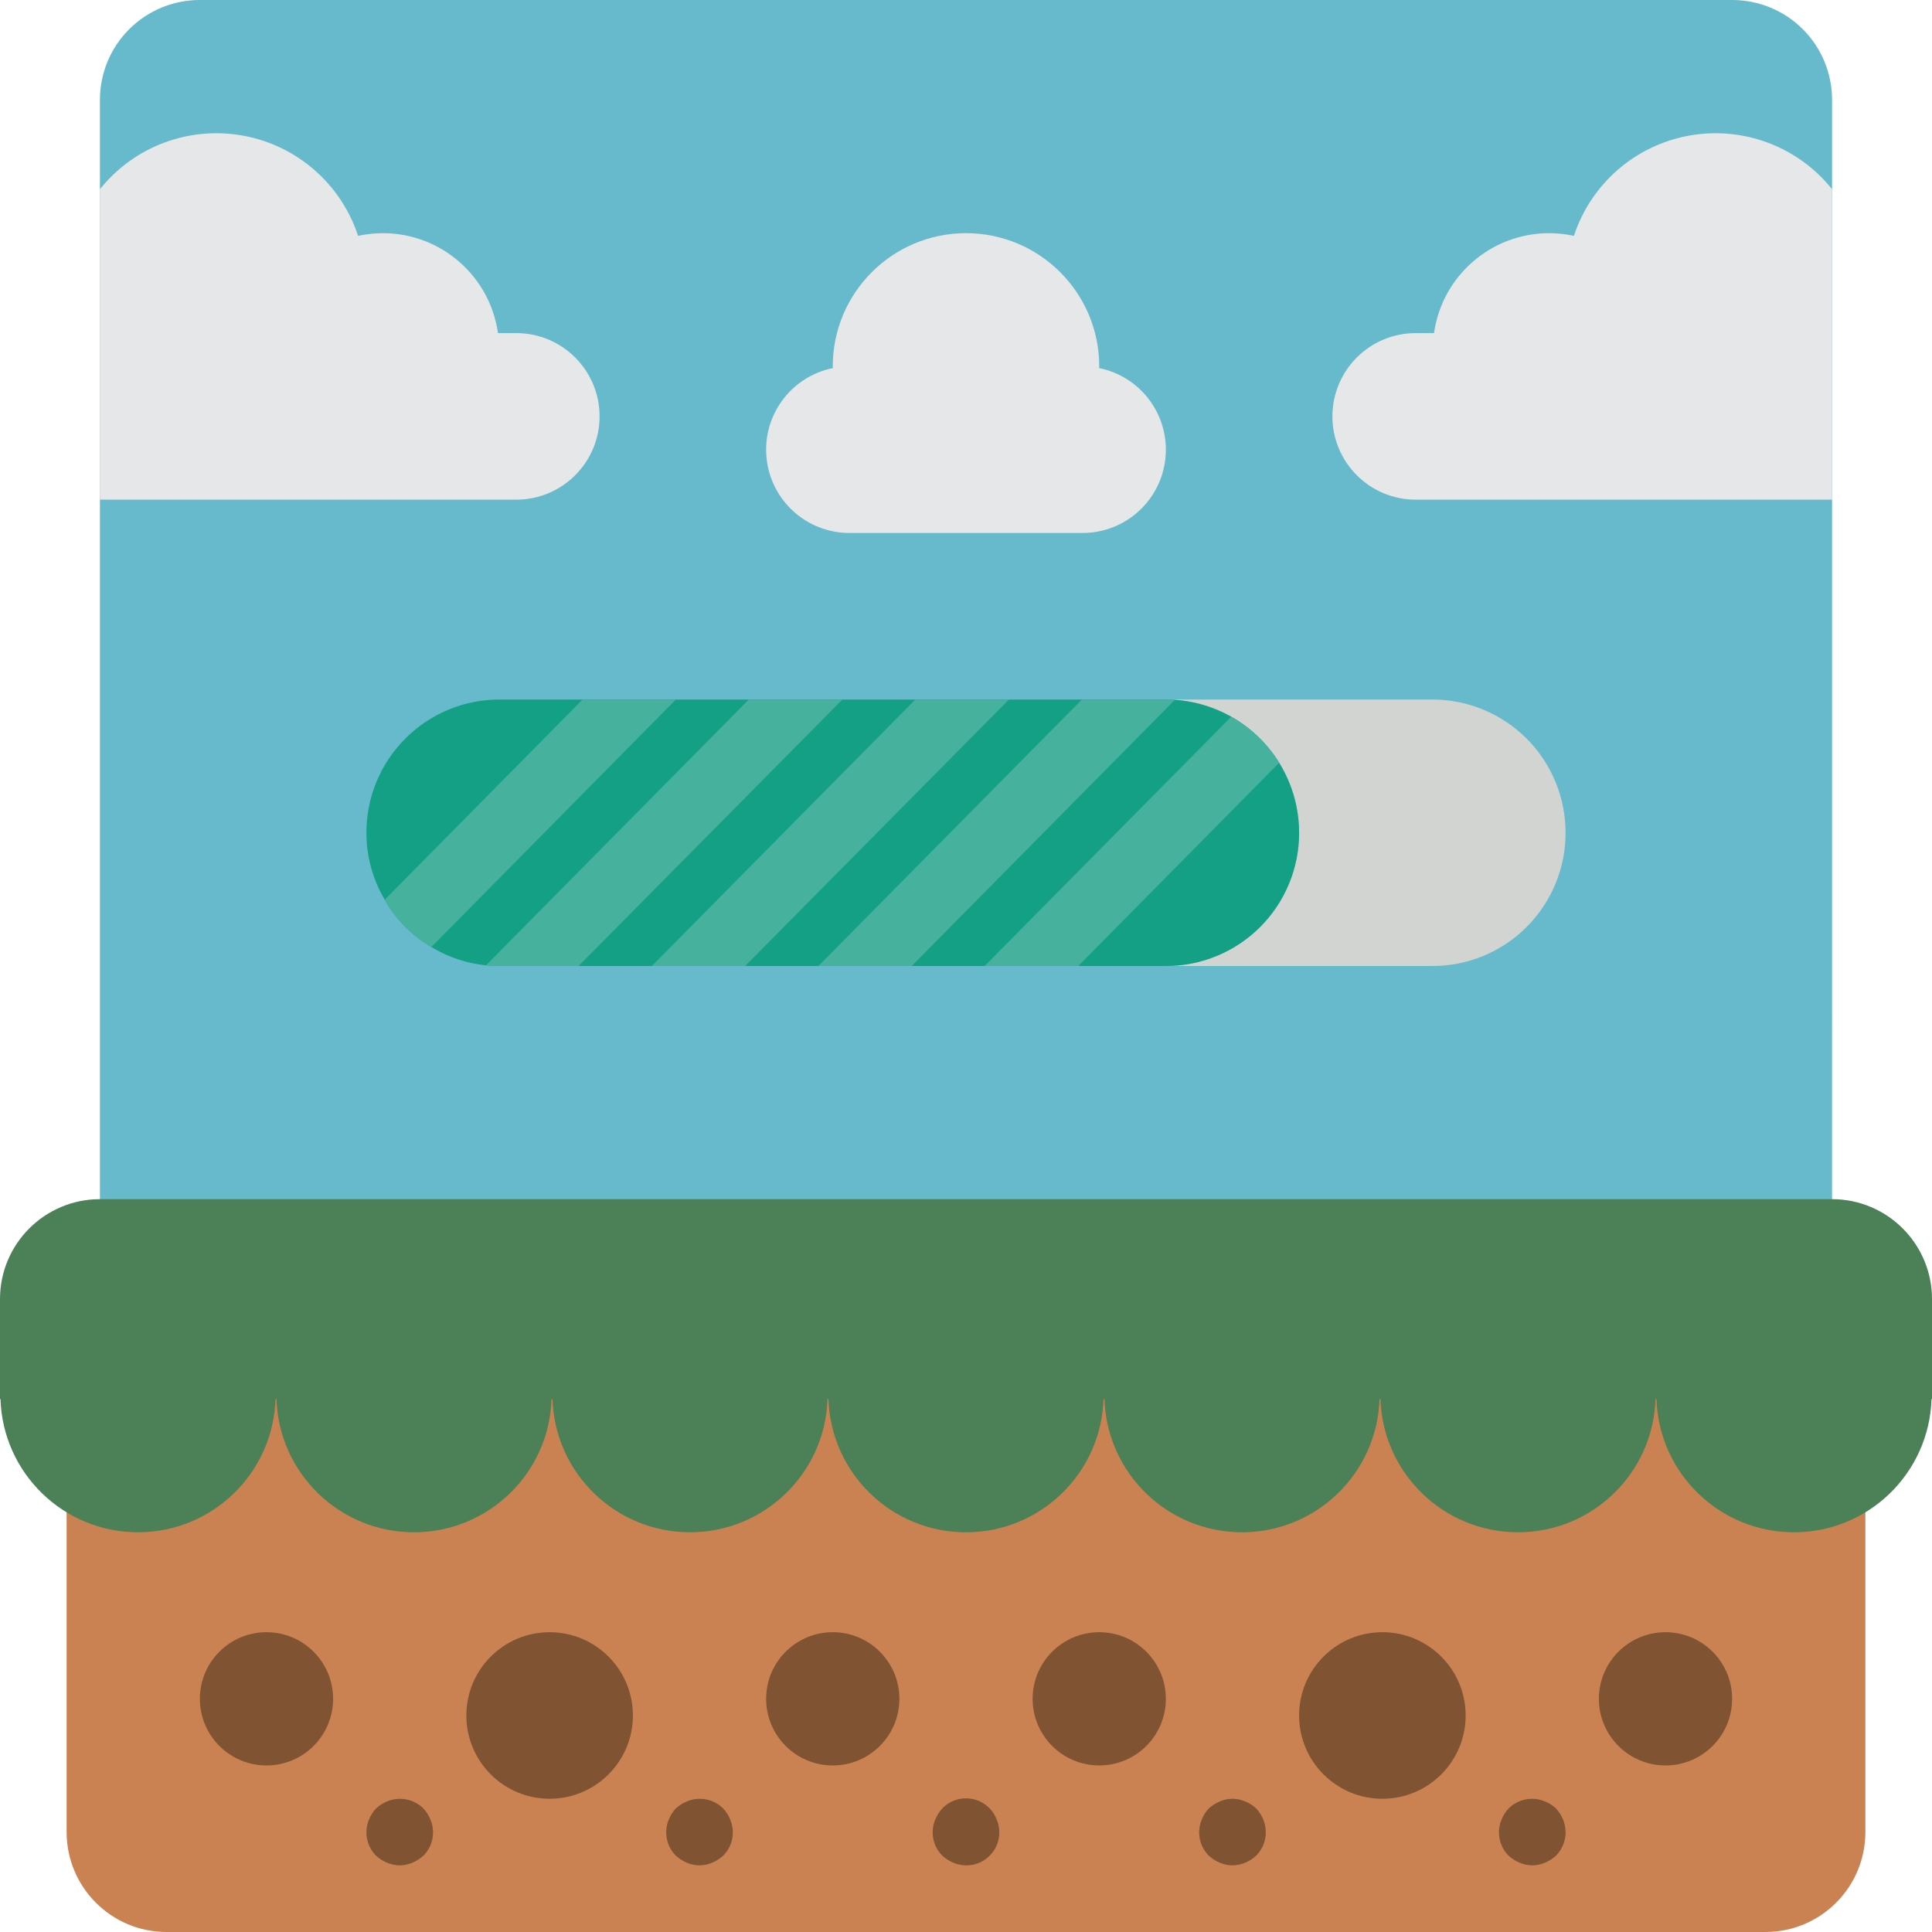 <?xml version="1.0" encoding="iso-8859-1"?>
<!-- Generator: Adobe Illustrator 19.0.0, SVG Export Plug-In . SVG Version: 6.00 Build 0)  -->
<svg version="1.1" id="Capa_1" xmlns="http://www.w3.org/2000/svg" xmlns:xlink="http://www.w3.org/1999/xlink" x="0px" y="0px"
	 viewBox="0 0 512 512" style="enable-background:new 0 0 512 512;" xml:space="preserve">
<g>
	<path style="fill:#67B9CC;" d="M485.517,270.477v73.799H26.483l0-317.793c-0.009-7.027,2.778-13.768,7.746-18.737
		C39.198,2.778,45.939-0.009,52.966,0h406.069c7.027-0.009,13.768,2.778,18.737,7.746c4.969,4.969,7.756,11.71,7.746,18.737V270.477
		z"/>
	<path style="fill:#CB8252;" d="M494.345,353.103v132.414c0,14.626-11.857,26.483-26.483,26.483H44.138
		c-14.626,0-26.483-11.857-26.483-26.483V353.103H494.345z"/>
	<path style="fill:#4C8056;" d="M485.517,317.793H26.483C11.857,317.793,0,329.65,0,344.276v26.483h0.127
		c0.622,19.68,16.755,35.311,36.444,35.311s35.822-15.631,36.444-35.311h0.254c0.622,19.68,16.755,35.311,36.444,35.311
		s35.822-15.631,36.444-35.311h0.254c0.622,19.679,16.755,35.31,36.444,35.31s35.822-15.631,36.444-35.31h0.254
		c0.619,19.682,16.753,35.317,36.445,35.317s35.826-15.635,36.445-35.317h0.254c0.623,19.679,16.755,35.31,36.444,35.31
		c19.689,0,35.822-15.631,36.444-35.31h0.254c0.622,19.68,16.755,35.311,36.444,35.311s35.822-15.631,36.444-35.311h0.254
		c0.622,19.68,16.755,35.311,36.444,35.311c19.689,0,35.823-15.631,36.444-35.311H512v-26.483
		C512,329.65,500.143,317.793,485.517,317.793z"/>
	<g>
		<circle style="fill:#805333;" cx="145.655" cy="454.621" r="22.069"/>
		<circle style="fill:#805333;" cx="220.69" cy="450.207" r="17.655"/>
		<circle style="fill:#805333;" cx="70.621" cy="450.207" r="17.655"/>
		<circle style="fill:#805333;" cx="366.345" cy="454.621" r="22.069"/>
		<circle style="fill:#805333;" cx="441.379" cy="450.207" r="17.655"/>
		<circle style="fill:#805333;" cx="291.31" cy="450.207" r="17.655"/>
		<path style="fill:#805333;" d="M105.931,494.345c-1.155-0.014-2.296-0.254-3.358-0.707c-1.068-0.448-2.052-1.075-2.909-1.854
			c-2.525-2.527-3.261-6.335-1.858-9.621c0.427-1.081,1.058-2.07,1.857-2.914c0.857-0.779,1.841-1.406,2.909-1.854
			c3.289-1.379,7.084-0.648,9.625,1.854c0.797,0.845,1.426,1.834,1.854,2.914c1.409,3.284,0.675,7.096-1.853,9.621
			c-0.859,0.779-1.844,1.406-2.914,1.854C108.224,494.091,107.084,494.331,105.931,494.345z"/>
		<path style="fill:#805333;" d="M185.379,494.345c-1.155-0.014-2.296-0.254-3.358-0.707c-1.068-0.448-2.052-1.075-2.91-1.854
			c-2.525-2.527-3.261-6.335-1.858-9.621c0.427-1.081,1.058-2.07,1.857-2.914c0.857-0.779,1.841-1.406,2.909-1.854
			c3.288-1.387,7.088-0.655,9.625,1.854c0.797,0.845,1.426,1.834,1.854,2.914c1.409,3.284,0.675,7.096-1.853,9.621
			c-0.859,0.779-1.844,1.406-2.914,1.854C187.672,494.091,186.533,494.331,185.379,494.345z"/>
		<path style="fill:#805333;" d="M256,494.345c-1.155-0.014-2.296-0.254-3.358-0.707c-1.068-0.448-2.052-1.075-2.91-1.854
			c-2.525-2.527-3.261-6.335-1.858-9.621c0.427-1.081,1.058-2.07,1.857-2.914c2.063-2.143,5.078-3.084,7.994-2.493
			c2.916,0.59,5.327,2.63,6.394,5.407c1.163,2.714,0.876,5.832-0.762,8.289C261.721,492.91,258.953,494.374,256,494.345z"/>
		<path style="fill:#805333;" d="M326.621,494.345c-1.155-0.014-2.296-0.254-3.358-0.707c-1.068-0.448-2.052-1.075-2.909-1.854
			c-2.525-2.527-3.261-6.335-1.858-9.621c0.427-1.081,1.058-2.07,1.857-2.914c0.857-0.779,1.841-1.406,2.909-1.854
			c2.14-0.931,4.571-0.931,6.711,0c1.08,0.427,2.069,1.056,2.914,1.854c1.612,1.693,2.526,3.931,2.561,6.268
			c0.022,2.348-0.9,4.606-2.56,6.268c-0.859,0.779-1.844,1.406-2.914,1.854C328.913,494.091,327.774,494.331,326.621,494.345z"/>
		<path style="fill:#805333;" d="M406.069,494.345c-1.155-0.014-2.296-0.254-3.358-0.707c-1.068-0.448-2.052-1.075-2.909-1.854
			c-2.525-2.527-3.261-6.335-1.858-9.621c0.427-1.081,1.058-2.07,1.857-2.914c2.535-2.509,6.334-3.241,9.621-1.854
			c1.08,0.427,2.069,1.056,2.914,1.854c1.612,1.693,2.526,3.931,2.561,6.268c0.022,2.348-0.9,4.606-2.56,6.268
			c-0.859,0.779-1.844,1.406-2.914,1.854C408.362,494.091,407.222,494.331,406.069,494.345z"/>
	</g>
	<path style="fill:#D1D4D1;" d="M414.897,220.69c0.013,9.369-3.704,18.357-10.328,24.982c-6.625,6.625-15.613,10.341-24.982,10.328
		l-70.621,0c19.501,0,35.31-15.809,35.31-35.31s-15.809-35.31-35.31-35.31h70.621c9.366-0.003,18.349,3.717,24.971,10.339
		C411.18,202.341,414.899,211.324,414.897,220.69z"/>
	<path style="fill:#14A085;" d="M344.276,220.69c0.012,9.369-3.704,18.357-10.328,24.982c-6.625,6.625-15.613,10.341-24.982,10.328
		H132.414c-1.236,0-2.383-0.088-3.619-0.177c-5.129-0.513-10.077-2.172-14.477-4.855c-5.158-3.009-9.423-7.335-12.359-12.535
		c-3.184-5.371-4.861-11.5-4.855-17.743c-0.013-9.369,3.703-18.358,10.328-24.982c6.625-6.625,15.613-10.341,24.982-10.328h176.552
		c0.796-0.015,1.591,0.015,2.383,0.088C329.861,186.761,344.231,202.133,344.276,220.69z"/>
	<g>
		<path style="fill:#46B29D;" d="M179.112,185.379l-64.794,65.589c-5.158-3.009-9.423-7.335-12.359-12.535l52.436-53.054H179.112z"
			/>
		<path style="fill:#46B29D;" d="M223.25,185.379L153.335,256h-20.921c-1.236,0-2.383-0.088-3.619-0.177l69.65-70.444H223.25z"/>
		<polygon style="fill:#46B29D;" points="267.388,185.379 197.473,256 172.756,256 242.582,185.379 		"/>
		<path style="fill:#46B29D;" d="M311.349,185.468L241.611,256h-24.717l69.826-70.621h22.246
			C309.761,185.365,310.557,185.394,311.349,185.468z"/>
		<path style="fill:#46B29D;" d="M338.979,202.152L285.749,256h-24.806l65.324-66.03
			C331.491,192.857,335.872,197.056,338.979,202.152z"/>
	</g>
	<g>
		<path style="fill:#E6E7E8;" d="M291.266,97.544c0.002-0.15,0.044-0.289,0.044-0.44c0-19.501-15.809-35.31-35.31-35.31
			s-35.31,15.809-35.31,35.31c0,0.151,0.043,0.29,0.044,0.44c-11.114,2.244-18.718,12.545-17.59,23.826
			c1.128,11.282,10.622,19.873,21.96,19.871h61.793c11.338,0.001,20.832-8.59,21.96-19.871S302.38,99.788,291.266,97.544z"/>
		<path style="fill:#E6E7E8;" d="M485.517,50.141v82.273H375.172c-12.188,0-22.069-9.881-22.069-22.069s9.881-22.069,22.069-22.069
			h4.855c2.158-15.17,15.132-26.452,30.455-26.483c2.225,0.007,4.444,0.244,6.621,0.706c4.529-13.785,16.247-23.98,30.525-26.559
			C461.907,33.361,476.451,38.812,485.517,50.141z"/>
		<path style="fill:#E6E7E8;" d="M158.897,110.345c-0.004,12.187-9.882,22.065-22.069,22.069H26.483V50.141
			c9.066-11.329,23.61-16.78,37.888-14.201s25.996,12.774,30.525,26.559c2.177-0.462,4.395-0.699,6.621-0.706
			c15.323,0.031,28.297,11.312,30.455,26.483h4.855C149.014,88.28,158.892,98.158,158.897,110.345z"/>
	</g>
</g>
<g>
</g>
<g>
</g>
<g>
</g>
<g>
</g>
<g>
</g>
<g>
</g>
<g>
</g>
<g>
</g>
<g>
</g>
<g>
</g>
<g>
</g>
<g>
</g>
<g>
</g>
<g>
</g>
<g>
</g>
</svg>
